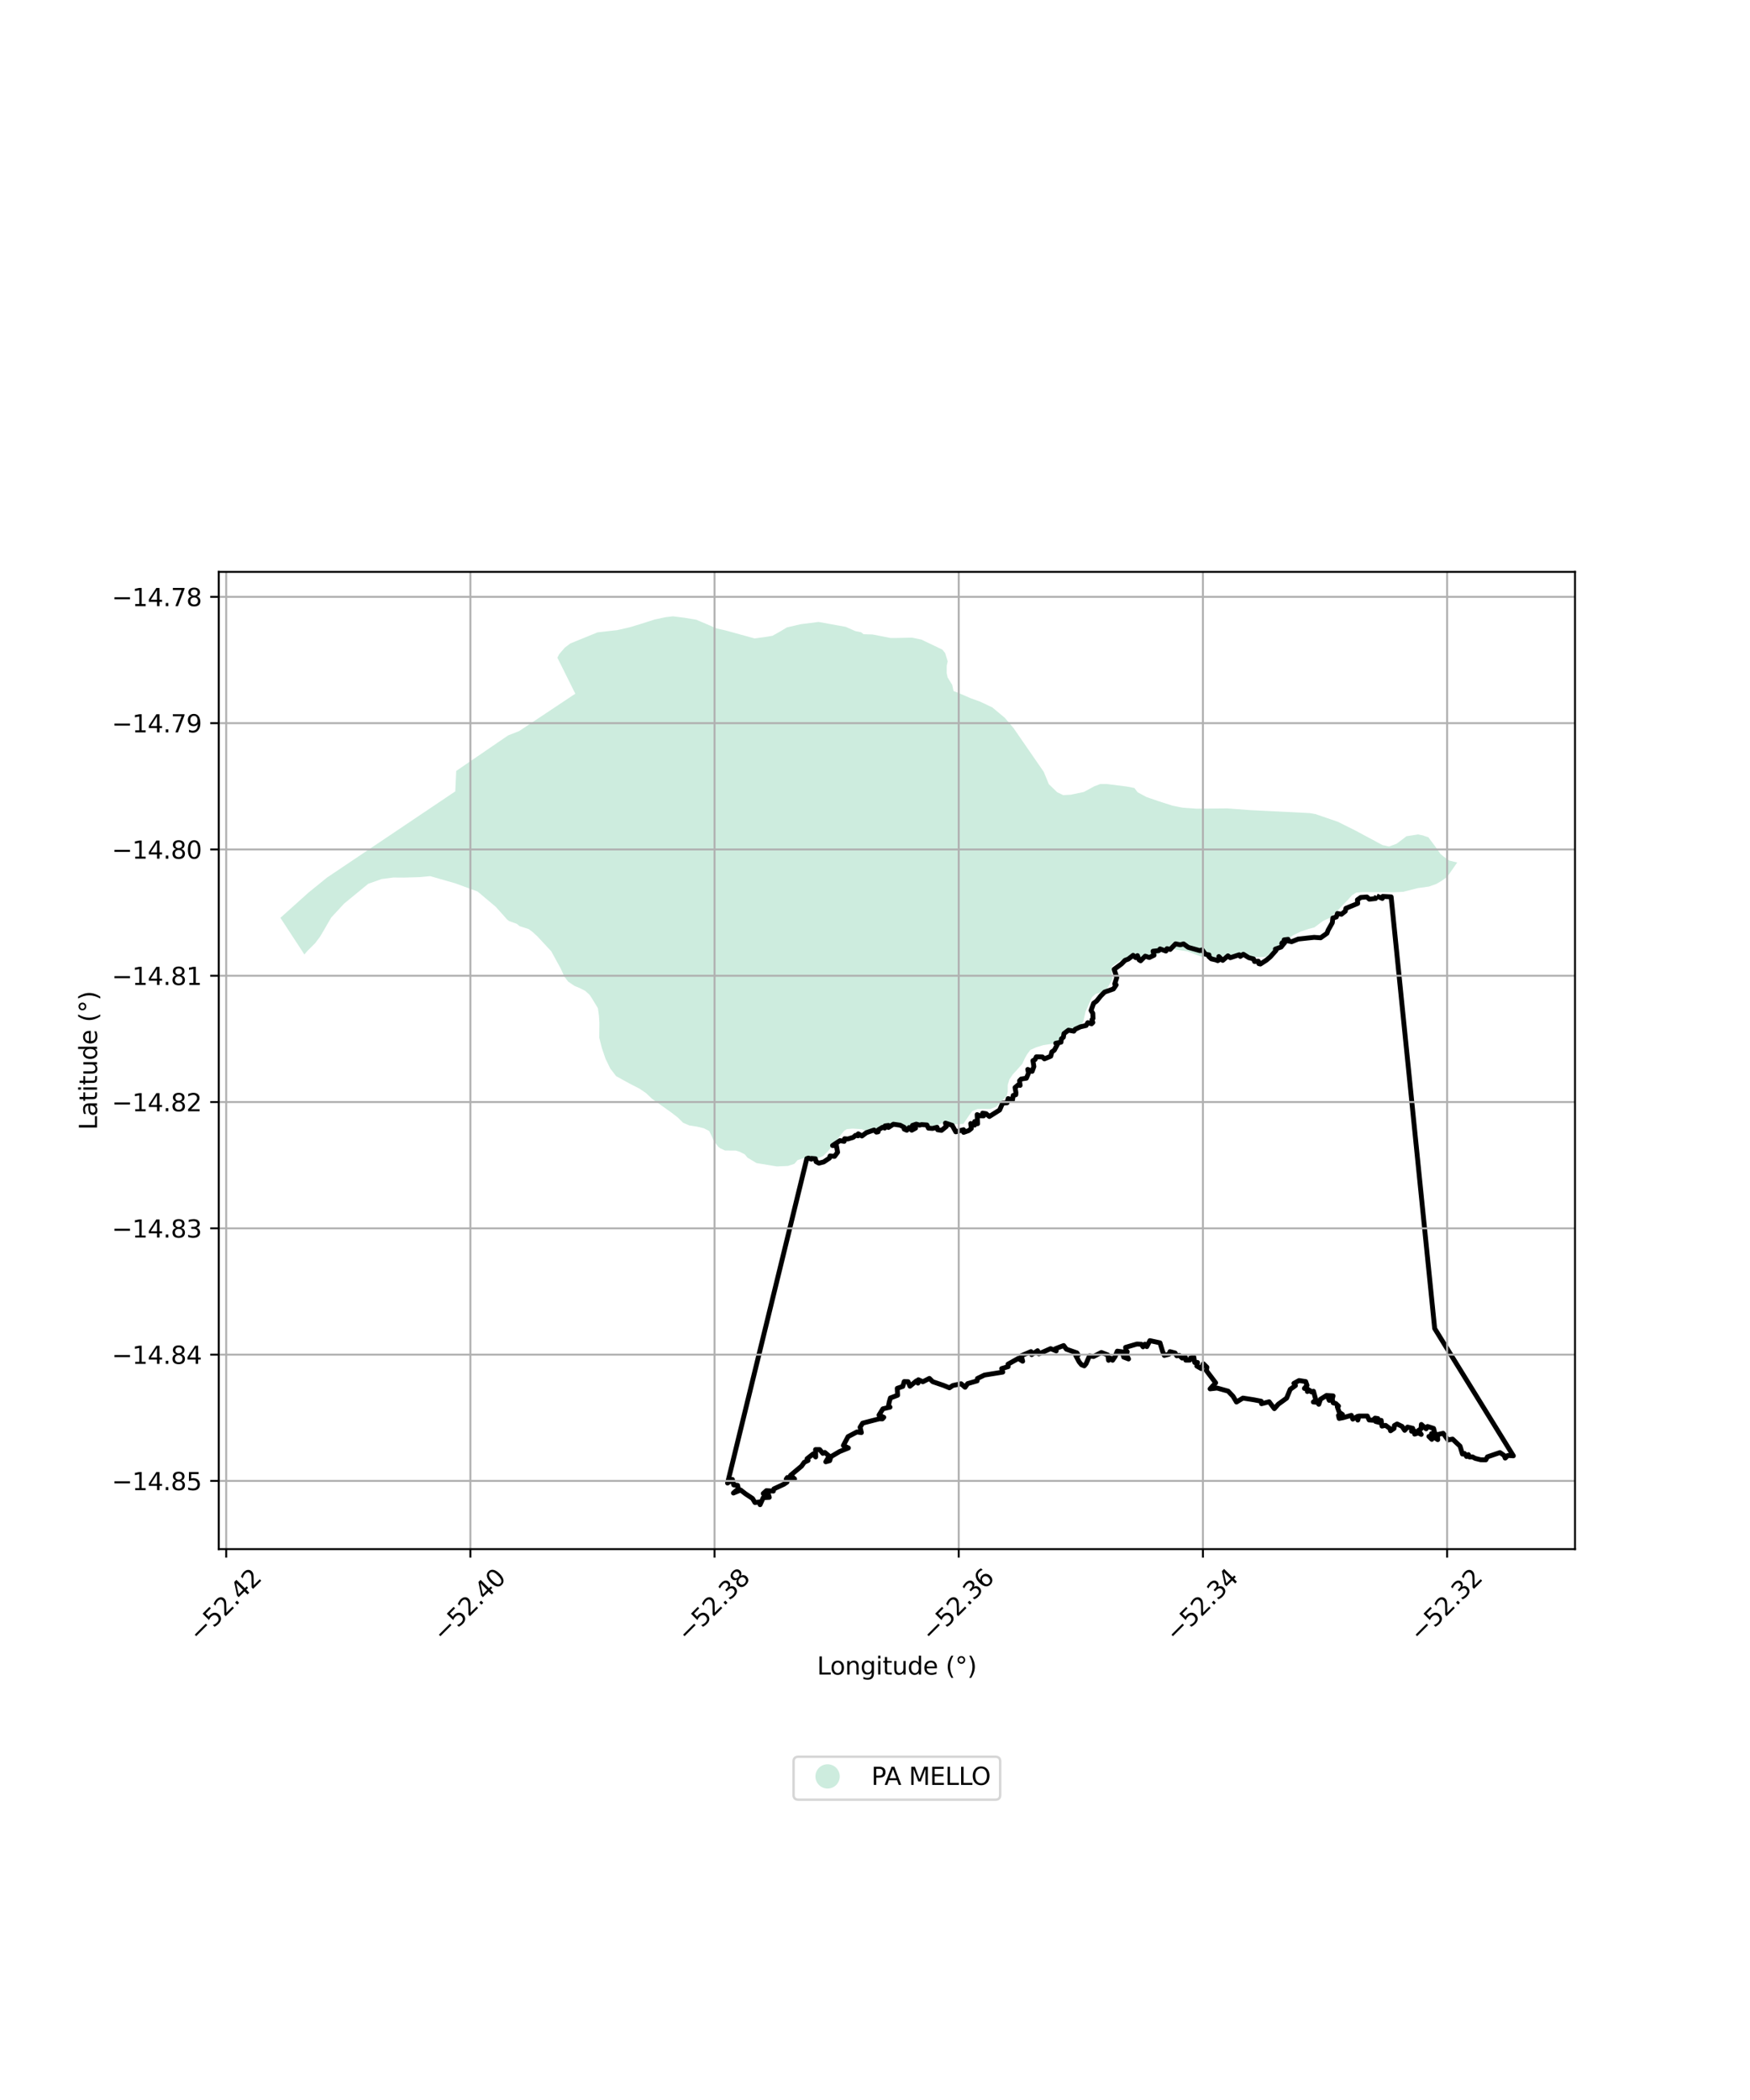 <?xml version="1.0" encoding="utf-8" standalone="no"?>
<!DOCTYPE svg PUBLIC "-//W3C//DTD SVG 1.1//EN"
  "http://www.w3.org/Graphics/SVG/1.1/DTD/svg11.dtd">
<svg xmlns:xlink="http://www.w3.org/1999/xlink" width="720pt" height="864pt" viewBox="0 0 720 864" xmlns="http://www.w3.org/2000/svg" version="1.1">
 <defs>
  <style type="text/css">*{stroke-linejoin: round; stroke-linecap: butt}</style>
 </defs>
 <g id="figure_1">
  <g id="patch_1">
   <path d="M 0 864 
L 720 864 
L 720 0 
L 0 0 
z
" style="fill: #ffffff"/>
  </g>
  <g id="axes_1">
   <g id="patch_2">
    <path d="M 90 637.353 
L 648 637.353 
L 648 235.287 
L 90 235.287 
z
" style="fill: #ffffff"/>
   </g>
   <g id="PatchCollection_1">
    <path d="M 115.364 377.621 
L 126.98 367.189 
L 134.566 361.041 
L 187.321 325.591 
L 187.708 317.179 
L 206.072 304.613 
L 209.033 302.587 
L 213.594 300.785 
L 236.699 285.415 
L 230.323 272.589 
L 229.317 270.624 
L 230.058 269.149 
L 232.384 266.444 
L 233.884 265.322 
L 234.703 264.71 
L 245.866 260.168 
L 253.952 259.247 
L 258.961 258.113 
L 263.394 256.781 
L 269.369 254.875 
L 273.8 253.932 
L 276.88 253.562 
L 281.686 254.175 
L 286.49 254.982 
L 292.055 257.347 
L 294.741 258.529 
L 296.628 258.956 
L 298.558 259.392 
L 310.454 262.667 
L 314.342 262.146 
L 317.808 261.585 
L 320.897 259.856 
L 323.793 258.126 
L 329.468 256.813 
L 330.925 256.628 
L 336.784 255.887 
L 347.93 257.898 
L 351.959 259.67 
L 354.267 260.12 
L 355.271 260.932 
L 358.99 261.04 
L 362.268 261.679 
L 366.371 262.478 
L 368.487 262.491 
L 375.221 262.338 
L 379.064 263.139 
L 384.435 265.697 
L 387.697 267.27 
L 388.843 268.637 
L 389.912 272.094 
L 389.516 273.84 
L 389.506 275.549 
L 389.498 276.948 
L 389.872 278.698 
L 391.777 281.818 
L 392.307 284.316 
L 394.53 285.189 
L 399.439 287.303 
L 403.279 288.686 
L 408.267 291.048 
L 413.435 295.352 
L 417.065 299.648 
L 429.437 317.574 
L 431.523 322.637 
L 434.966 325.96 
L 436.426 326.652 
L 437.46 327.141 
L 440.539 326.965 
L 445.933 325.833 
L 450.18 323.527 
L 452.687 322.571 
L 455.572 322.589 
L 463.647 323.609 
L 466.722 324.21 
L 468.058 325.966 
L 470.396 327.227 
L 471.702 327.931 
L 476.886 329.71 
L 482.455 331.492 
L 486.49 332.293 
L 492.26 332.716 
L 500.344 332.641 
L 501.444 332.631 
L 504.959 332.599 
L 514.364 333.308 
L 538.821 334.529 
L 541.24 334.951 
L 550.456 338.114 
L 557.554 341.653 
L 568.814 347.689 
L 571.504 348.288 
L 574.589 347.141 
L 576.908 345.406 
L 578.648 344.057 
L 583.462 343.308 
L 585.384 343.708 
L 587.688 344.499 
L 590.742 348.596 
L 592.65 351.327 
L 593.799 352.305 
L 596.29 354.068 
L 599.54 354.857 
L 598.232 356.733 
L 595.386 360.814 
L 593.18 362.354 
L 590.975 363.672 
L 587.893 364.763 
L 583.275 365.401 
L 577.334 366.918 
L 573.158 367.115 
L 568.984 367.09 
L 564.37 367.063 
L 560.635 367.041 
L 557.997 367.247 
L 556.233 368.345 
L 554.464 370.331 
L 552.475 372.316 
L 550.042 374.963 
L 547.17 377.608 
L 544.306 378.922 
L 540.811 381.547 
L 538.39 382.198 
L 535.088 383.288 
L 532.003 384.822 
L 527.59 387.901 
L 526.044 389.223 
L 524.056 390.985 
L 520.965 393.628 
L 517.668 393.83 
L 512.835 393.58 
L 507.408 392.85 
L 504.331 393.053 
L 501.69 393.703 
L 497.735 393.679 
L 494.44 393.659 
L 492.028 392.757 
L 488.521 391.405 
L 482.594 390.482 
L 480.396 390.691 
L 477.752 391.784 
L 475.326 393.322 
L 471.806 394.188 
L 467.63 394.385 
L 465.651 394.595 
L 463.233 394.802 
L 461.254 395.012 
L 457.503 397.651 
L 457.477 402.087 
L 457.911 402.313 
L 455.915 406.07 
L 454.808 407.394 
L 453.265 408.272 
L 450.844 408.923 
L 449.298 410.245 
L 446.626 416.217 
L 445.747 420.133 
L 444.859 421.68 
L 442.653 423.22 
L 439.571 424.088 
L 437.37 424.74 
L 436.483 426.066 
L 436.256 427.395 
L 435.37 428.499 
L 433.168 429.373 
L 429.209 430.014 
L 426.347 430.884 
L 423.924 431.978 
L 422.595 433.745 
L 421.707 435.292 
L 420.593 437.725 
L 418.824 439.711 
L 416.612 442.137 
L 415.281 444.126 
L 414.609 446.34 
L 414.601 447.671 
L 414.592 449.223 
L 414.141 450.995 
L 409.72 455.404 
L 407.518 456.278 
L 404.881 456.262 
L 402.244 456.246 
L 400.042 457.12 
L 398.713 458.886 
L 396.363 462.405 
L 392.281 462.574 
L 391.27 462.447 
L 390.65 462.37 
L 388.235 461.911 
L 386.474 462.566 
L 384.491 463.441 
L 382.296 462.984 
L 381.858 462.76 
L 376.807 462.285 
L 375.485 462.942 
L 374.382 463.601 
L 372.185 463.588 
L 369.995 462.465 
L 367.359 462.227 
L 365.38 462.437 
L 363.838 463.093 
L 362.515 463.972 
L 360.973 464.628 
L 358.115 464.832 
L 357.087 464.761 
L 356.141 465.286 
L 354.601 464.589 
L 350.867 464.344 
L 348.448 464.551 
L 347.346 465.209 
L 345.353 467.637 
L 343.803 469.624 
L 340.703 473.597 
L 338.713 475.582 
L 336.73 476.457 
L 334.533 476.443 
L 330.798 476.42 
L 328.156 477.291 
L 326.828 478.835 
L 324.186 479.706 
L 319.57 479.9 
L 315.719 479.261 
L 313.821 478.947 
L 311.229 478.517 
L 307.539 476.296 
L 306.449 474.959 
L 304.258 473.836 
L 302.723 473.383 
L 300.526 473.369 
L 298.329 473.356 
L 296.357 472.456 
L 295.482 471.785 
L 293.521 469.111 
L 292.871 467.555 
L 291.786 465.33 
L 289.595 464.207 
L 286.743 463.524 
L 283.67 463.061 
L 281.04 461.936 
L 278.865 459.762 
L 276.24 457.749 
L 274.053 456.183 
L 273.151 455.544 
L 271.209 454.169 
L 268.365 452.155 
L 265.743 449.699 
L 263.117 447.908 
L 258.737 445.662 
L 253.481 442.746 
L 251.083 439.626 
L 249.131 435.621 
L 247.62 431.175 
L 246.547 426.954 
L 246.606 420.78 
L 246.406 417.673 
L 245.984 414.787 
L 243.4 410.532 
L 242.503 409.22 
L 240.755 407.657 
L 238.564 406.534 
L 236.373 405.633 
L 233.747 403.842 
L 232.222 401.836 
L 230.704 398.499 
L 226.793 391.377 
L 220.992 385.144 
L 219.026 383.357 
L 217.495 382.238 
L 213.746 381.038 
L 212.676 380.112 
L 209.464 378.958 
L 208.73 378.413 
L 206.548 375.959 
L 204.806 374.03 
L 203.93 373.059 
L 196.498 366.802 
L 187.292 363.417 
L 176.984 360.468 
L 172.587 360.884 
L 166.214 361.066 
L 161.82 361.038 
L 156.983 361.673 
L 151.478 363.634 
L 141.595 371.755 
L 136.286 377.488 
L 134.732 380.14 
L 132.955 383.234 
L 131.623 385.444 
L 129.629 388.093 
L 127.86 389.856 
L 126.486 391.226 
L 125.233 392.694 
L 115.364 377.621 
" clip-path="url(#p6a297f8791)" style="fill: #b3e2cd; fill-opacity: 0.65"/>
   </g>
   <g id="PatchCollection_2">
    <path d="M 566.401 368.631 
L 568.728 369.636 
L 568.91 368.818 
L 572.35 369 
L 590.267 546.589 
L 622.636 598.963 
L 620.342 598.831 
L 619.285 599.912 
L 618.848 598.822 
L 617.124 597.622 
L 611.955 599.391 
L 611.311 600.616 
L 609.227 600.594 
L 606.968 600.032 
L 605.808 599.397 
L 604.613 599.454 
L 604.134 598.477 
L 603.406 599.259 
L 602.551 598.005 
L 601.69 598.239 
L 600.701 594.982 
L 597.623 592.074 
L 595.728 592.441 
L 593.757 589.706 
L 591.403 590.229 
L 591.534 592.306 
L 589.593 591.042 
L 589.084 592.189 
L 587.885 590.991 
L 588.8 591.056 
L 588.96 589.834 
L 590.271 589.448 
L 589.809 587.686 
L 587.333 586.892 
L 586.755 587.862 
L 584.781 586.068 
L 584.647 587.847 
L 583.584 588.53 
L 584.728 590.159 
L 583.544 589.543 
L 582.019 590.043 
L 581.795 588.632 
L 580.757 588.864 
L 581.21 587.636 
L 579.106 587.141 
L 577.928 588.475 
L 576.851 586.867 
L 574.807 585.859 
L 573.696 586.506 
L 573.544 587.708 
L 572.112 588.66 
L 571.836 587.734 
L 570.061 586.434 
L 568.582 586.743 
L 568.259 584.378 
L 567.704 585.288 
L 565.981 584.843 
L 566.911 583.643 
L 565.755 583.452 
L 564.776 584.345 
L 563.301 584.22 
L 562.552 582.597 
L 559.091 582.605 
L 558.651 584.258 
L 558.543 582.724 
L 556.579 583.858 
L 555.983 582.315 
L 552.607 583.271 
L 550.968 583.59 
L 550.669 582.361 
L 552.319 581.946 
L 550.993 581.041 
L 550.206 578.815 
L 550.699 578.504 
L 549.569 577.447 
L 548.508 577.172 
L 548.184 575.961 
L 546.88 576.145 
L 546.502 575.268 
L 548.135 575.563 
L 548.46 574.306 
L 545.754 574.14 
L 543.281 575.685 
L 542.592 577.774 
L 542.033 576.946 
L 540.346 576.825 
L 541.384 575.998 
L 540.413 572.412 
L 539.484 572.664 
L 538.782 571.999 
L 537.885 572.524 
L 538.025 571.519 
L 536.668 571.24 
L 537.744 569.967 
L 537.197 568.421 
L 534.471 567.985 
L 532.363 569.15 
L 532.982 570.062 
L 530.834 571.615 
L 529.349 575.242 
L 525.919 577.732 
L 524.305 579.567 
L 522.159 576.727 
L 519.032 577.537 
L 518.884 576.496 
L 515.763 575.892 
L 511.377 575.209 
L 508.724 576.843 
L 507.306 574.475 
L 505.284 572.354 
L 500.738 571.079 
L 497.869 571.417 
L 500.16 568.938 
L 496.353 563.928 
L 496.548 562.505 
L 495.092 561.068 
L 494.225 563.082 
L 492.408 562.033 
L 492.691 560.559 
L 491.532 560.575 
L 491.166 558.32 
L 489.81 558.723 
L 489.535 559.588 
L 487.86 559.608 
L 487.666 558.394 
L 486.381 558.765 
L 485.247 557.655 
L 484.17 557.827 
L 483.461 556.653 
L 481.358 556.102 
L 480.91 557.194 
L 479.02 557.657 
L 478.296 555.937 
L 477.259 552.482 
L 473.09 551.574 
L 471.844 554.033 
L 471.07 553.033 
L 470.28 554.124 
L 469.551 553.063 
L 467.778 552.973 
L 463.098 554.337 
L 463.252 555.509 
L 463.762 556.121 
L 463.446 557.413 
L 464.308 559.117 
L 462.32 558.346 
L 461.729 556.179 
L 459.69 555.899 
L 458.8 558.104 
L 457.751 559.649 
L 457.051 558.869 
L 456.101 559.671 
L 455.776 557.472 
L 453.142 556.446 
L 449.901 558.115 
L 448.255 557.843 
L 446.85 561.064 
L 446.103 561.955 
L 444.974 561.499 
L 444.006 560.335 
L 442.591 557.694 
L 443.598 557.496 
L 443.085 556.619 
L 438.736 555.093 
L 437.617 553.595 
L 434.242 554.895 
L 434.564 555.801 
L 432.25 554.875 
L 427.405 557.018 
L 426.899 555.716 
L 424.452 557.335 
L 424.19 556.091 
L 420.182 557.79 
L 420.75 560.048 
L 418.96 558.901 
L 414.717 561.267 
L 414.785 562.282 
L 412.117 563.064 
L 412.564 564.528 
L 405.02 565.745 
L 402.14 567.152 
L 402.018 568.13 
L 398.125 569.26 
L 397.063 570.76 
L 395.401 569.311 
L 392.002 570.041 
L 390.619 570.995 
L 388.214 569.998 
L 383.749 568.472 
L 382.379 567.118 
L 379.677 568.498 
L 377.846 567.663 
L 377.68 569.063 
L 377.027 568.148 
L 374.377 570.32 
L 373.616 568.467 
L 372.014 568.413 
L 371.44 570.407 
L 369.153 571.202 
L 369.295 574.048 
L 366.336 575.16 
L 365.865 576.799 
L 365.567 578.266 
L 366.172 578.949 
L 363.254 579.638 
L 361.651 582.195 
L 363.614 583.126 
L 363.024 583.773 
L 361.769 583.738 
L 354.917 585.523 
L 353.861 587.219 
L 354.398 589.412 
L 352.544 589.156 
L 348.909 591.073 
L 346.986 594.724 
L 349.059 595.737 
L 345.417 597.217 
L 341.872 599.311 
L 341.352 600.966 
L 339.745 601.427 
L 341.153 599.079 
L 339.329 597.566 
L 338.526 597.959 
L 337.251 596.402 
L 335.543 596.39 
L 335.598 599.433 
L 334.545 598.189 
L 332.043 600.171 
L 332.462 600.876 
L 330.879 601.639 
L 329.802 603.174 
L 325.27 606.982 
L 326.909 608.479 
L 323.948 607.88 
L 323.485 608.524 
L 323.773 609.812 
L 322.53 610.644 
L 318.414 612.561 
L 318.169 613.476 
L 315.328 613.294 
L 314.022 614.47 
L 315.042 615.44 
L 316.17 614.913 
L 316.509 616.051 
L 314.023 616.182 
L 312.721 619.078 
L 312.542 617.946 
L 310.598 618.178 
L 309.625 616.527 
L 306.638 614.533 
L 304.723 613.045 
L 301.753 614.277 
L 303.777 612.484 
L 303.47 611.112 
L 301.86 610.936 
L 301.327 608.7 
L 299.339 610.179 
L 331.945 476.672 
L 332.623 476.461 
L 333.829 476.933 
L 333.825 476.599 
L 335.463 476.731 
L 335.78 477.966 
L 336.924 478.563 
L 338.915 478.043 
L 341.23 476.499 
L 341.496 475.613 
L 343.351 475.767 
L 344.615 474.083 
L 344.125 471.332 
L 342.54 471.308 
L 345.59 469.289 
L 347.313 469.573 
L 347.493 468.505 
L 348.818 468.614 
L 351.088 467.91 
L 351.977 467.111 
L 353.041 467.313 
L 353.116 466.483 
L 354.613 467.388 
L 356.447 466.012 
L 359.63 464.915 
L 360.571 465.791 
L 361.288 465.655 
L 361.424 464.81 
L 363.072 463.822 
L 364.011 464.109 
L 364.133 463.219 
L 365.533 463.034 
L 365.526 463.872 
L 367.563 462.542 
L 370.337 462.934 
L 372 463.822 
L 372.011 464.546 
L 373.09 465.029 
L 374.026 463.91 
L 375.117 465.004 
L 376.709 464.131 
L 375.407 463.024 
L 376.977 462.503 
L 378.345 462.911 
L 379.157 462.697 
L 381.355 462.841 
L 381.988 464.151 
L 383.697 464.271 
L 385.534 463.808 
L 385.78 464.826 
L 387.352 465.074 
L 389.339 463.469 
L 388.981 462.076 
L 391.75 462.98 
L 393.229 465.665 
L 396.427 464.794 
L 396.468 465.888 
L 398.542 465.163 
L 399.625 464.278 
L 399.395 462.244 
L 400.988 462.898 
L 401.018 461.424 
L 402.208 462.325 
L 402.025 458.579 
L 403.021 459.064 
L 404.683 459.1 
L 404.278 457.98 
L 405.706 458.21 
L 407.048 459.354 
L 411.276 456.688 
L 412.503 453.872 
L 414.335 453.719 
L 414.78 451.993 
L 416.575 452.549 
L 416.867 450.685 
L 417.932 450.405 
L 417.985 449.523 
L 417.615 447.457 
L 418.907 446.354 
L 419.704 446.566 
L 419.474 444.664 
L 420.154 443.938 
L 422.287 443.6 
L 423.178 441.481 
L 422.842 439.986 
L 424.652 440.784 
L 425.367 438.812 
L 424.978 436.39 
L 425.85 435.93 
L 426.368 434.799 
L 428.868 434.843 
L 429.703 435.645 
L 432.312 434.564 
L 432.764 432.78 
L 433.756 432.102 
L 435.052 429.712 
L 434.364 429.228 
L 436.513 428.798 
L 436.692 427.404 
L 437.503 426.745 
L 437.745 425.246 
L 439.587 423.848 
L 441.807 424.251 
L 442.378 423.456 
L 444.546 422.457 
L 446.858 421.929 
L 447.552 420.751 
L 449.103 421.223 
L 449.631 420.69 
L 449.254 419.583 
L 449.693 418.993 
L 449.613 416.903 
L 448.894 415.737 
L 449.957 412.762 
L 451.182 411.861 
L 452.887 409.749 
L 454.453 408.172 
L 458.095 406.889 
L 459.224 405.223 
L 458.636 404.806 
L 459.469 402.177 
L 458.395 398.797 
L 461.418 396.587 
L 462.886 395.085 
L 464.198 394.607 
L 466.201 393.049 
L 467.288 394.018 
L 467.986 393.169 
L 468.671 394.927 
L 469.282 395.292 
L 471.174 393.39 
L 472.856 393.944 
L 474.799 393.022 
L 474.386 391.361 
L 476.742 391.104 
L 477.282 390.411 
L 479.685 391.297 
L 480.145 390.298 
L 481.451 390.625 
L 483.678 388.321 
L 485.59 388.719 
L 486.944 388.344 
L 488.896 389.766 
L 493.645 391.11 
L 494.63 390.799 
L 495.957 392.589 
L 497.407 392.866 
L 497.32 393.533 
L 498.397 394.516 
L 500.281 394.942 
L 501.002 395.243 
L 501.602 394.922 
L 501.465 393.558 
L 503.059 395.124 
L 505.208 393.262 
L 506.173 394.024 
L 509.851 392.82 
L 510.306 393.49 
L 511.547 392.619 
L 513.785 394.018 
L 515.735 394.543 
L 516.153 395.587 
L 517.692 395.454 
L 517.934 396.49 
L 518.567 396.632 
L 521.091 394.992 
L 522.645 393.666 
L 525.002 391.011 
L 524.721 390.482 
L 527.089 389.639 
L 527.903 388.594 
L 527.343 388.214 
L 527.538 387.849 
L 528.275 388.191 
L 528.845 387.416 
L 528.997 386.977 
L 528.331 386.675 
L 529.952 386.475 
L 530.043 387.152 
L 531.406 387.451 
L 534.121 386.353 
L 540.672 385.65 
L 543.334 385.839 
L 545.958 383.971 
L 546.43 382.693 
L 548.156 379.638 
L 548.361 377.697 
L 549.808 377.274 
L 550.268 375.837 
L 551.904 376.154 
L 553.493 374.888 
L 553.736 373.72 
L 558.598 371.712 
L 558.478 370.214 
L 559.875 369.221 
L 562.38 369.039 
L 563.392 369.96 
L 565.951 369.675 
L 566.401 368.631 
L 566.401 368.631 
" clip-path="url(#p6a297f8791)" style="fill: none; stroke: #000000; stroke-width: 2"/>
   </g>
   <g id="matplotlib.axis_1">
    <g id="xtick_1">
     <g id="line2d_1">
      <path d="M 93.065 637.353 
L 93.065 235.287 
" clip-path="url(#p6a297f8791)" style="fill: none; stroke: #b0b0b0; stroke-width: 0.8; stroke-linecap: square"/>
     </g>
     <g id="line2d_2">
      <defs>
       <path id="mc785d34dee" d="M 0 0 
L 0 3.5 
" style="stroke: #000000; stroke-width: 0.8"/>
      </defs>
      <g>
       <use xlink:href="#mc785d34dee" x="93.065" y="637.353" style="stroke: #000000; stroke-width: 0.8"/>
      </g>
     </g>
     <g id="text_1">
      <!-- −52.42 -->
      <g transform="translate(81.931 675.895) rotate(-45) scale(0.1 -0.1)">
       <defs>
        <path id="DejaVuSans-2212" d="M 678 2272 
L 4684 2272 
L 4684 1741 
L 678 1741 
L 678 2272 
z
" transform="scale(0.016)"/>
        <path id="DejaVuSans-35" d="M 691 4666 
L 3169 4666 
L 3169 4134 
L 1269 4134 
L 1269 2991 
Q 1406 3038 1543 3061 
Q 1681 3084 1819 3084 
Q 2600 3084 3056 2656 
Q 3513 2228 3513 1497 
Q 3513 744 3044 326 
Q 2575 -91 1722 -91 
Q 1428 -91 1123 -41 
Q 819 9 494 109 
L 494 744 
Q 775 591 1075 516 
Q 1375 441 1709 441 
Q 2250 441 2565 725 
Q 2881 1009 2881 1497 
Q 2881 1984 2565 2268 
Q 2250 2553 1709 2553 
Q 1456 2553 1204 2497 
Q 953 2441 691 2322 
L 691 4666 
z
" transform="scale(0.016)"/>
        <path id="DejaVuSans-32" d="M 1228 531 
L 3431 531 
L 3431 0 
L 469 0 
L 469 531 
Q 828 903 1448 1529 
Q 2069 2156 2228 2338 
Q 2531 2678 2651 2914 
Q 2772 3150 2772 3378 
Q 2772 3750 2511 3984 
Q 2250 4219 1831 4219 
Q 1534 4219 1204 4116 
Q 875 4013 500 3803 
L 500 4441 
Q 881 4594 1212 4672 
Q 1544 4750 1819 4750 
Q 2544 4750 2975 4387 
Q 3406 4025 3406 3419 
Q 3406 3131 3298 2873 
Q 3191 2616 2906 2266 
Q 2828 2175 2409 1742 
Q 1991 1309 1228 531 
z
" transform="scale(0.016)"/>
        <path id="DejaVuSans-2e" d="M 684 794 
L 1344 794 
L 1344 0 
L 684 0 
L 684 794 
z
" transform="scale(0.016)"/>
        <path id="DejaVuSans-34" d="M 2419 4116 
L 825 1625 
L 2419 1625 
L 2419 4116 
z
M 2253 4666 
L 3047 4666 
L 3047 1625 
L 3713 1625 
L 3713 1100 
L 3047 1100 
L 3047 0 
L 2419 0 
L 2419 1100 
L 313 1100 
L 313 1709 
L 2253 4666 
z
" transform="scale(0.016)"/>
       </defs>
       <use xlink:href="#DejaVuSans-2212"/>
       <use xlink:href="#DejaVuSans-35" transform="translate(83.789 0)"/>
       <use xlink:href="#DejaVuSans-32" transform="translate(147.412 0)"/>
       <use xlink:href="#DejaVuSans-2e" transform="translate(211.035 0)"/>
       <use xlink:href="#DejaVuSans-34" transform="translate(242.822 0)"/>
       <use xlink:href="#DejaVuSans-32" transform="translate(306.445 0)"/>
      </g>
     </g>
    </g>
    <g id="xtick_2">
     <g id="line2d_3">
      <path d="M 193.528 637.353 
L 193.528 235.287 
" clip-path="url(#p6a297f8791)" style="fill: none; stroke: #b0b0b0; stroke-width: 0.8; stroke-linecap: square"/>
     </g>
     <g id="line2d_4">
      <g>
       <use xlink:href="#mc785d34dee" x="193.528" y="637.353" style="stroke: #000000; stroke-width: 0.8"/>
      </g>
     </g>
     <g id="text_2">
      <!-- −52.40 -->
      <g transform="translate(182.395 675.895) rotate(-45) scale(0.1 -0.1)">
       <defs>
        <path id="DejaVuSans-30" d="M 2034 4250 
Q 1547 4250 1301 3770 
Q 1056 3291 1056 2328 
Q 1056 1369 1301 889 
Q 1547 409 2034 409 
Q 2525 409 2770 889 
Q 3016 1369 3016 2328 
Q 3016 3291 2770 3770 
Q 2525 4250 2034 4250 
z
M 2034 4750 
Q 2819 4750 3233 4129 
Q 3647 3509 3647 2328 
Q 3647 1150 3233 529 
Q 2819 -91 2034 -91 
Q 1250 -91 836 529 
Q 422 1150 422 2328 
Q 422 3509 836 4129 
Q 1250 4750 2034 4750 
z
" transform="scale(0.016)"/>
       </defs>
       <use xlink:href="#DejaVuSans-2212"/>
       <use xlink:href="#DejaVuSans-35" transform="translate(83.789 0)"/>
       <use xlink:href="#DejaVuSans-32" transform="translate(147.412 0)"/>
       <use xlink:href="#DejaVuSans-2e" transform="translate(211.035 0)"/>
       <use xlink:href="#DejaVuSans-34" transform="translate(242.822 0)"/>
       <use xlink:href="#DejaVuSans-30" transform="translate(306.445 0)"/>
      </g>
     </g>
    </g>
    <g id="xtick_3">
     <g id="line2d_5">
      <path d="M 293.991 637.353 
L 293.991 235.287 
" clip-path="url(#p6a297f8791)" style="fill: none; stroke: #b0b0b0; stroke-width: 0.8; stroke-linecap: square"/>
     </g>
     <g id="line2d_6">
      <g>
       <use xlink:href="#mc785d34dee" x="293.991" y="637.353" style="stroke: #000000; stroke-width: 0.8"/>
      </g>
     </g>
     <g id="text_3">
      <!-- −52.38 -->
      <g transform="translate(282.858 675.895) rotate(-45) scale(0.1 -0.1)">
       <defs>
        <path id="DejaVuSans-33" d="M 2597 2516 
Q 3050 2419 3304 2112 
Q 3559 1806 3559 1356 
Q 3559 666 3084 287 
Q 2609 -91 1734 -91 
Q 1441 -91 1130 -33 
Q 819 25 488 141 
L 488 750 
Q 750 597 1062 519 
Q 1375 441 1716 441 
Q 2309 441 2620 675 
Q 2931 909 2931 1356 
Q 2931 1769 2642 2001 
Q 2353 2234 1838 2234 
L 1294 2234 
L 1294 2753 
L 1863 2753 
Q 2328 2753 2575 2939 
Q 2822 3125 2822 3475 
Q 2822 3834 2567 4026 
Q 2313 4219 1838 4219 
Q 1578 4219 1281 4162 
Q 984 4106 628 3988 
L 628 4550 
Q 988 4650 1302 4700 
Q 1616 4750 1894 4750 
Q 2613 4750 3031 4423 
Q 3450 4097 3450 3541 
Q 3450 3153 3228 2886 
Q 3006 2619 2597 2516 
z
" transform="scale(0.016)"/>
        <path id="DejaVuSans-38" d="M 2034 2216 
Q 1584 2216 1326 1975 
Q 1069 1734 1069 1313 
Q 1069 891 1326 650 
Q 1584 409 2034 409 
Q 2484 409 2743 651 
Q 3003 894 3003 1313 
Q 3003 1734 2745 1975 
Q 2488 2216 2034 2216 
z
M 1403 2484 
Q 997 2584 770 2862 
Q 544 3141 544 3541 
Q 544 4100 942 4425 
Q 1341 4750 2034 4750 
Q 2731 4750 3128 4425 
Q 3525 4100 3525 3541 
Q 3525 3141 3298 2862 
Q 3072 2584 2669 2484 
Q 3125 2378 3379 2068 
Q 3634 1759 3634 1313 
Q 3634 634 3220 271 
Q 2806 -91 2034 -91 
Q 1263 -91 848 271 
Q 434 634 434 1313 
Q 434 1759 690 2068 
Q 947 2378 1403 2484 
z
M 1172 3481 
Q 1172 3119 1398 2916 
Q 1625 2713 2034 2713 
Q 2441 2713 2670 2916 
Q 2900 3119 2900 3481 
Q 2900 3844 2670 4047 
Q 2441 4250 2034 4250 
Q 1625 4250 1398 4047 
Q 1172 3844 1172 3481 
z
" transform="scale(0.016)"/>
       </defs>
       <use xlink:href="#DejaVuSans-2212"/>
       <use xlink:href="#DejaVuSans-35" transform="translate(83.789 0)"/>
       <use xlink:href="#DejaVuSans-32" transform="translate(147.412 0)"/>
       <use xlink:href="#DejaVuSans-2e" transform="translate(211.035 0)"/>
       <use xlink:href="#DejaVuSans-33" transform="translate(242.822 0)"/>
       <use xlink:href="#DejaVuSans-38" transform="translate(306.445 0)"/>
      </g>
     </g>
    </g>
    <g id="xtick_4">
     <g id="line2d_7">
      <path d="M 394.454 637.353 
L 394.454 235.287 
" clip-path="url(#p6a297f8791)" style="fill: none; stroke: #b0b0b0; stroke-width: 0.8; stroke-linecap: square"/>
     </g>
     <g id="line2d_8">
      <g>
       <use xlink:href="#mc785d34dee" x="394.454" y="637.353" style="stroke: #000000; stroke-width: 0.8"/>
      </g>
     </g>
     <g id="text_4">
      <!-- −52.36 -->
      <g transform="translate(383.321 675.895) rotate(-45) scale(0.1 -0.1)">
       <defs>
        <path id="DejaVuSans-36" d="M 2113 2584 
Q 1688 2584 1439 2293 
Q 1191 2003 1191 1497 
Q 1191 994 1439 701 
Q 1688 409 2113 409 
Q 2538 409 2786 701 
Q 3034 994 3034 1497 
Q 3034 2003 2786 2293 
Q 2538 2584 2113 2584 
z
M 3366 4563 
L 3366 3988 
Q 3128 4100 2886 4159 
Q 2644 4219 2406 4219 
Q 1781 4219 1451 3797 
Q 1122 3375 1075 2522 
Q 1259 2794 1537 2939 
Q 1816 3084 2150 3084 
Q 2853 3084 3261 2657 
Q 3669 2231 3669 1497 
Q 3669 778 3244 343 
Q 2819 -91 2113 -91 
Q 1303 -91 875 529 
Q 447 1150 447 2328 
Q 447 3434 972 4092 
Q 1497 4750 2381 4750 
Q 2619 4750 2861 4703 
Q 3103 4656 3366 4563 
z
" transform="scale(0.016)"/>
       </defs>
       <use xlink:href="#DejaVuSans-2212"/>
       <use xlink:href="#DejaVuSans-35" transform="translate(83.789 0)"/>
       <use xlink:href="#DejaVuSans-32" transform="translate(147.412 0)"/>
       <use xlink:href="#DejaVuSans-2e" transform="translate(211.035 0)"/>
       <use xlink:href="#DejaVuSans-33" transform="translate(242.822 0)"/>
       <use xlink:href="#DejaVuSans-36" transform="translate(306.445 0)"/>
      </g>
     </g>
    </g>
    <g id="xtick_5">
     <g id="line2d_9">
      <path d="M 494.917 637.353 
L 494.917 235.287 
" clip-path="url(#p6a297f8791)" style="fill: none; stroke: #b0b0b0; stroke-width: 0.8; stroke-linecap: square"/>
     </g>
     <g id="line2d_10">
      <g>
       <use xlink:href="#mc785d34dee" x="494.917" y="637.353" style="stroke: #000000; stroke-width: 0.8"/>
      </g>
     </g>
     <g id="text_5">
      <!-- −52.34 -->
      <g transform="translate(483.784 675.895) rotate(-45) scale(0.1 -0.1)">
       <use xlink:href="#DejaVuSans-2212"/>
       <use xlink:href="#DejaVuSans-35" transform="translate(83.789 0)"/>
       <use xlink:href="#DejaVuSans-32" transform="translate(147.412 0)"/>
       <use xlink:href="#DejaVuSans-2e" transform="translate(211.035 0)"/>
       <use xlink:href="#DejaVuSans-33" transform="translate(242.822 0)"/>
       <use xlink:href="#DejaVuSans-34" transform="translate(306.445 0)"/>
      </g>
     </g>
    </g>
    <g id="xtick_6">
     <g id="line2d_11">
      <path d="M 595.38 637.353 
L 595.38 235.287 
" clip-path="url(#p6a297f8791)" style="fill: none; stroke: #b0b0b0; stroke-width: 0.8; stroke-linecap: square"/>
     </g>
     <g id="line2d_12">
      <g>
       <use xlink:href="#mc785d34dee" x="595.38" y="637.353" style="stroke: #000000; stroke-width: 0.8"/>
      </g>
     </g>
     <g id="text_6">
      <!-- −52.32 -->
      <g transform="translate(584.247 675.895) rotate(-45) scale(0.1 -0.1)">
       <use xlink:href="#DejaVuSans-2212"/>
       <use xlink:href="#DejaVuSans-35" transform="translate(83.789 0)"/>
       <use xlink:href="#DejaVuSans-32" transform="translate(147.412 0)"/>
       <use xlink:href="#DejaVuSans-2e" transform="translate(211.035 0)"/>
       <use xlink:href="#DejaVuSans-33" transform="translate(242.822 0)"/>
       <use xlink:href="#DejaVuSans-32" transform="translate(306.445 0)"/>
      </g>
     </g>
    </g>
    <g id="text_7">
     <!-- Longitude (°) -->
     <g transform="translate(336.14 688.964) scale(0.1 -0.1)">
      <defs>
       <path id="DejaVuSans-4c" d="M 628 4666 
L 1259 4666 
L 1259 531 
L 3531 531 
L 3531 0 
L 628 0 
L 628 4666 
z
" transform="scale(0.016)"/>
       <path id="DejaVuSans-6f" d="M 1959 3097 
Q 1497 3097 1228 2736 
Q 959 2375 959 1747 
Q 959 1119 1226 758 
Q 1494 397 1959 397 
Q 2419 397 2687 759 
Q 2956 1122 2956 1747 
Q 2956 2369 2687 2733 
Q 2419 3097 1959 3097 
z
M 1959 3584 
Q 2709 3584 3137 3096 
Q 3566 2609 3566 1747 
Q 3566 888 3137 398 
Q 2709 -91 1959 -91 
Q 1206 -91 779 398 
Q 353 888 353 1747 
Q 353 2609 779 3096 
Q 1206 3584 1959 3584 
z
" transform="scale(0.016)"/>
       <path id="DejaVuSans-6e" d="M 3513 2113 
L 3513 0 
L 2938 0 
L 2938 2094 
Q 2938 2591 2744 2837 
Q 2550 3084 2163 3084 
Q 1697 3084 1428 2787 
Q 1159 2491 1159 1978 
L 1159 0 
L 581 0 
L 581 3500 
L 1159 3500 
L 1159 2956 
Q 1366 3272 1645 3428 
Q 1925 3584 2291 3584 
Q 2894 3584 3203 3211 
Q 3513 2838 3513 2113 
z
" transform="scale(0.016)"/>
       <path id="DejaVuSans-67" d="M 2906 1791 
Q 2906 2416 2648 2759 
Q 2391 3103 1925 3103 
Q 1463 3103 1205 2759 
Q 947 2416 947 1791 
Q 947 1169 1205 825 
Q 1463 481 1925 481 
Q 2391 481 2648 825 
Q 2906 1169 2906 1791 
z
M 3481 434 
Q 3481 -459 3084 -895 
Q 2688 -1331 1869 -1331 
Q 1566 -1331 1297 -1286 
Q 1028 -1241 775 -1147 
L 775 -588 
Q 1028 -725 1275 -790 
Q 1522 -856 1778 -856 
Q 2344 -856 2625 -561 
Q 2906 -266 2906 331 
L 2906 616 
Q 2728 306 2450 153 
Q 2172 0 1784 0 
Q 1141 0 747 490 
Q 353 981 353 1791 
Q 353 2603 747 3093 
Q 1141 3584 1784 3584 
Q 2172 3584 2450 3431 
Q 2728 3278 2906 2969 
L 2906 3500 
L 3481 3500 
L 3481 434 
z
" transform="scale(0.016)"/>
       <path id="DejaVuSans-69" d="M 603 3500 
L 1178 3500 
L 1178 0 
L 603 0 
L 603 3500 
z
M 603 4863 
L 1178 4863 
L 1178 4134 
L 603 4134 
L 603 4863 
z
" transform="scale(0.016)"/>
       <path id="DejaVuSans-74" d="M 1172 4494 
L 1172 3500 
L 2356 3500 
L 2356 3053 
L 1172 3053 
L 1172 1153 
Q 1172 725 1289 603 
Q 1406 481 1766 481 
L 2356 481 
L 2356 0 
L 1766 0 
Q 1100 0 847 248 
Q 594 497 594 1153 
L 594 3053 
L 172 3053 
L 172 3500 
L 594 3500 
L 594 4494 
L 1172 4494 
z
" transform="scale(0.016)"/>
       <path id="DejaVuSans-75" d="M 544 1381 
L 544 3500 
L 1119 3500 
L 1119 1403 
Q 1119 906 1312 657 
Q 1506 409 1894 409 
Q 2359 409 2629 706 
Q 2900 1003 2900 1516 
L 2900 3500 
L 3475 3500 
L 3475 0 
L 2900 0 
L 2900 538 
Q 2691 219 2414 64 
Q 2138 -91 1772 -91 
Q 1169 -91 856 284 
Q 544 659 544 1381 
z
M 1991 3584 
L 1991 3584 
z
" transform="scale(0.016)"/>
       <path id="DejaVuSans-64" d="M 2906 2969 
L 2906 4863 
L 3481 4863 
L 3481 0 
L 2906 0 
L 2906 525 
Q 2725 213 2448 61 
Q 2172 -91 1784 -91 
Q 1150 -91 751 415 
Q 353 922 353 1747 
Q 353 2572 751 3078 
Q 1150 3584 1784 3584 
Q 2172 3584 2448 3432 
Q 2725 3281 2906 2969 
z
M 947 1747 
Q 947 1113 1208 752 
Q 1469 391 1925 391 
Q 2381 391 2643 752 
Q 2906 1113 2906 1747 
Q 2906 2381 2643 2742 
Q 2381 3103 1925 3103 
Q 1469 3103 1208 2742 
Q 947 2381 947 1747 
z
" transform="scale(0.016)"/>
       <path id="DejaVuSans-65" d="M 3597 1894 
L 3597 1613 
L 953 1613 
Q 991 1019 1311 708 
Q 1631 397 2203 397 
Q 2534 397 2845 478 
Q 3156 559 3463 722 
L 3463 178 
Q 3153 47 2828 -22 
Q 2503 -91 2169 -91 
Q 1331 -91 842 396 
Q 353 884 353 1716 
Q 353 2575 817 3079 
Q 1281 3584 2069 3584 
Q 2775 3584 3186 3129 
Q 3597 2675 3597 1894 
z
M 3022 2063 
Q 3016 2534 2758 2815 
Q 2500 3097 2075 3097 
Q 1594 3097 1305 2825 
Q 1016 2553 972 2059 
L 3022 2063 
z
" transform="scale(0.016)"/>
       <path id="DejaVuSans-20" transform="scale(0.016)"/>
       <path id="DejaVuSans-28" d="M 1984 4856 
Q 1566 4138 1362 3434 
Q 1159 2731 1159 2009 
Q 1159 1288 1364 580 
Q 1569 -128 1984 -844 
L 1484 -844 
Q 1016 -109 783 600 
Q 550 1309 550 2009 
Q 550 2706 781 3412 
Q 1013 4119 1484 4856 
L 1984 4856 
z
" transform="scale(0.016)"/>
       <path id="DejaVuSans-b0" d="M 1600 4347 
Q 1350 4347 1178 4173 
Q 1006 4000 1006 3750 
Q 1006 3503 1178 3333 
Q 1350 3163 1600 3163 
Q 1850 3163 2022 3333 
Q 2194 3503 2194 3750 
Q 2194 3997 2020 4172 
Q 1847 4347 1600 4347 
z
M 1600 4750 
Q 1800 4750 1984 4673 
Q 2169 4597 2303 4453 
Q 2447 4313 2519 4134 
Q 2591 3956 2591 3750 
Q 2591 3338 2302 3052 
Q 2013 2766 1594 2766 
Q 1172 2766 890 3047 
Q 609 3328 609 3750 
Q 609 4169 896 4459 
Q 1184 4750 1600 4750 
z
" transform="scale(0.016)"/>
       <path id="DejaVuSans-29" d="M 513 4856 
L 1013 4856 
Q 1481 4119 1714 3412 
Q 1947 2706 1947 2009 
Q 1947 1309 1714 600 
Q 1481 -109 1013 -844 
L 513 -844 
Q 928 -128 1133 580 
Q 1338 1288 1338 2009 
Q 1338 2731 1133 3434 
Q 928 4138 513 4856 
z
" transform="scale(0.016)"/>
      </defs>
      <use xlink:href="#DejaVuSans-4c"/>
      <use xlink:href="#DejaVuSans-6f" transform="translate(53.963 0)"/>
      <use xlink:href="#DejaVuSans-6e" transform="translate(115.145 0)"/>
      <use xlink:href="#DejaVuSans-67" transform="translate(178.523 0)"/>
      <use xlink:href="#DejaVuSans-69" transform="translate(242 0)"/>
      <use xlink:href="#DejaVuSans-74" transform="translate(269.783 0)"/>
      <use xlink:href="#DejaVuSans-75" transform="translate(308.992 0)"/>
      <use xlink:href="#DejaVuSans-64" transform="translate(372.371 0)"/>
      <use xlink:href="#DejaVuSans-65" transform="translate(435.848 0)"/>
      <use xlink:href="#DejaVuSans-20" transform="translate(497.371 0)"/>
      <use xlink:href="#DejaVuSans-28" transform="translate(529.158 0)"/>
      <use xlink:href="#DejaVuSans-b0" transform="translate(568.172 0)"/>
      <use xlink:href="#DejaVuSans-29" transform="translate(618.172 0)"/>
     </g>
    </g>
   </g>
   <g id="matplotlib.axis_2">
    <g id="ytick_1">
     <g id="line2d_13">
      <path d="M 90 609.296 
L 648 609.296 
" clip-path="url(#p6a297f8791)" style="fill: none; stroke: #b0b0b0; stroke-width: 0.8; stroke-linecap: square"/>
     </g>
     <g id="line2d_14">
      <defs>
       <path id="mc5efe4aacb" d="M 0 0 
L -3.5 0 
" style="stroke: #000000; stroke-width: 0.8"/>
      </defs>
      <g>
       <use xlink:href="#mc5efe4aacb" x="90" y="609.296" style="stroke: #000000; stroke-width: 0.8"/>
      </g>
     </g>
     <g id="text_8">
      <!-- −14.85 -->
      <g transform="translate(45.992 613.096) scale(0.1 -0.1)">
       <defs>
        <path id="DejaVuSans-31" d="M 794 531 
L 1825 531 
L 1825 4091 
L 703 3866 
L 703 4441 
L 1819 4666 
L 2450 4666 
L 2450 531 
L 3481 531 
L 3481 0 
L 794 0 
L 794 531 
z
" transform="scale(0.016)"/>
       </defs>
       <use xlink:href="#DejaVuSans-2212"/>
       <use xlink:href="#DejaVuSans-31" transform="translate(83.789 0)"/>
       <use xlink:href="#DejaVuSans-34" transform="translate(147.412 0)"/>
       <use xlink:href="#DejaVuSans-2e" transform="translate(211.035 0)"/>
       <use xlink:href="#DejaVuSans-38" transform="translate(242.822 0)"/>
       <use xlink:href="#DejaVuSans-35" transform="translate(306.445 0)"/>
      </g>
     </g>
    </g>
    <g id="ytick_2">
     <g id="line2d_15">
      <path d="M 90 557.334 
L 648 557.334 
" clip-path="url(#p6a297f8791)" style="fill: none; stroke: #b0b0b0; stroke-width: 0.8; stroke-linecap: square"/>
     </g>
     <g id="line2d_16">
      <g>
       <use xlink:href="#mc5efe4aacb" x="90" y="557.334" style="stroke: #000000; stroke-width: 0.8"/>
      </g>
     </g>
     <g id="text_9">
      <!-- −14.84 -->
      <g transform="translate(45.992 561.134) scale(0.1 -0.1)">
       <use xlink:href="#DejaVuSans-2212"/>
       <use xlink:href="#DejaVuSans-31" transform="translate(83.789 0)"/>
       <use xlink:href="#DejaVuSans-34" transform="translate(147.412 0)"/>
       <use xlink:href="#DejaVuSans-2e" transform="translate(211.035 0)"/>
       <use xlink:href="#DejaVuSans-38" transform="translate(242.822 0)"/>
       <use xlink:href="#DejaVuSans-34" transform="translate(306.445 0)"/>
      </g>
     </g>
    </g>
    <g id="ytick_3">
     <g id="line2d_17">
      <path d="M 90 505.372 
L 648 505.372 
" clip-path="url(#p6a297f8791)" style="fill: none; stroke: #b0b0b0; stroke-width: 0.8; stroke-linecap: square"/>
     </g>
     <g id="line2d_18">
      <g>
       <use xlink:href="#mc5efe4aacb" x="90" y="505.372" style="stroke: #000000; stroke-width: 0.8"/>
      </g>
     </g>
     <g id="text_10">
      <!-- −14.83 -->
      <g transform="translate(45.992 509.172) scale(0.1 -0.1)">
       <use xlink:href="#DejaVuSans-2212"/>
       <use xlink:href="#DejaVuSans-31" transform="translate(83.789 0)"/>
       <use xlink:href="#DejaVuSans-34" transform="translate(147.412 0)"/>
       <use xlink:href="#DejaVuSans-2e" transform="translate(211.035 0)"/>
       <use xlink:href="#DejaVuSans-38" transform="translate(242.822 0)"/>
       <use xlink:href="#DejaVuSans-33" transform="translate(306.445 0)"/>
      </g>
     </g>
    </g>
    <g id="ytick_4">
     <g id="line2d_19">
      <path d="M 90 453.41 
L 648 453.41 
" clip-path="url(#p6a297f8791)" style="fill: none; stroke: #b0b0b0; stroke-width: 0.8; stroke-linecap: square"/>
     </g>
     <g id="line2d_20">
      <g>
       <use xlink:href="#mc5efe4aacb" x="90" y="453.41" style="stroke: #000000; stroke-width: 0.8"/>
      </g>
     </g>
     <g id="text_11">
      <!-- −14.82 -->
      <g transform="translate(45.992 457.21) scale(0.1 -0.1)">
       <use xlink:href="#DejaVuSans-2212"/>
       <use xlink:href="#DejaVuSans-31" transform="translate(83.789 0)"/>
       <use xlink:href="#DejaVuSans-34" transform="translate(147.412 0)"/>
       <use xlink:href="#DejaVuSans-2e" transform="translate(211.035 0)"/>
       <use xlink:href="#DejaVuSans-38" transform="translate(242.822 0)"/>
       <use xlink:href="#DejaVuSans-32" transform="translate(306.445 0)"/>
      </g>
     </g>
    </g>
    <g id="ytick_5">
     <g id="line2d_21">
      <path d="M 90 401.449 
L 648 401.449 
" clip-path="url(#p6a297f8791)" style="fill: none; stroke: #b0b0b0; stroke-width: 0.8; stroke-linecap: square"/>
     </g>
     <g id="line2d_22">
      <g>
       <use xlink:href="#mc5efe4aacb" x="90" y="401.449" style="stroke: #000000; stroke-width: 0.8"/>
      </g>
     </g>
     <g id="text_12">
      <!-- −14.81 -->
      <g transform="translate(45.992 405.248) scale(0.1 -0.1)">
       <use xlink:href="#DejaVuSans-2212"/>
       <use xlink:href="#DejaVuSans-31" transform="translate(83.789 0)"/>
       <use xlink:href="#DejaVuSans-34" transform="translate(147.412 0)"/>
       <use xlink:href="#DejaVuSans-2e" transform="translate(211.035 0)"/>
       <use xlink:href="#DejaVuSans-38" transform="translate(242.822 0)"/>
       <use xlink:href="#DejaVuSans-31" transform="translate(306.445 0)"/>
      </g>
     </g>
    </g>
    <g id="ytick_6">
     <g id="line2d_23">
      <path d="M 90 349.487 
L 648 349.487 
" clip-path="url(#p6a297f8791)" style="fill: none; stroke: #b0b0b0; stroke-width: 0.8; stroke-linecap: square"/>
     </g>
     <g id="line2d_24">
      <g>
       <use xlink:href="#mc5efe4aacb" x="90" y="349.487" style="stroke: #000000; stroke-width: 0.8"/>
      </g>
     </g>
     <g id="text_13">
      <!-- −14.80 -->
      <g transform="translate(45.992 353.286) scale(0.1 -0.1)">
       <use xlink:href="#DejaVuSans-2212"/>
       <use xlink:href="#DejaVuSans-31" transform="translate(83.789 0)"/>
       <use xlink:href="#DejaVuSans-34" transform="translate(147.412 0)"/>
       <use xlink:href="#DejaVuSans-2e" transform="translate(211.035 0)"/>
       <use xlink:href="#DejaVuSans-38" transform="translate(242.822 0)"/>
       <use xlink:href="#DejaVuSans-30" transform="translate(306.445 0)"/>
      </g>
     </g>
    </g>
    <g id="ytick_7">
     <g id="line2d_25">
      <path d="M 90 297.525 
L 648 297.525 
" clip-path="url(#p6a297f8791)" style="fill: none; stroke: #b0b0b0; stroke-width: 0.8; stroke-linecap: square"/>
     </g>
     <g id="line2d_26">
      <g>
       <use xlink:href="#mc5efe4aacb" x="90" y="297.525" style="stroke: #000000; stroke-width: 0.8"/>
      </g>
     </g>
     <g id="text_14">
      <!-- −14.79 -->
      <g transform="translate(45.992 301.324) scale(0.1 -0.1)">
       <defs>
        <path id="DejaVuSans-37" d="M 525 4666 
L 3525 4666 
L 3525 4397 
L 1831 0 
L 1172 0 
L 2766 4134 
L 525 4134 
L 525 4666 
z
" transform="scale(0.016)"/>
        <path id="DejaVuSans-39" d="M 703 97 
L 703 672 
Q 941 559 1184 500 
Q 1428 441 1663 441 
Q 2288 441 2617 861 
Q 2947 1281 2994 2138 
Q 2813 1869 2534 1725 
Q 2256 1581 1919 1581 
Q 1219 1581 811 2004 
Q 403 2428 403 3163 
Q 403 3881 828 4315 
Q 1253 4750 1959 4750 
Q 2769 4750 3195 4129 
Q 3622 3509 3622 2328 
Q 3622 1225 3098 567 
Q 2575 -91 1691 -91 
Q 1453 -91 1209 -44 
Q 966 3 703 97 
z
M 1959 2075 
Q 2384 2075 2632 2365 
Q 2881 2656 2881 3163 
Q 2881 3666 2632 3958 
Q 2384 4250 1959 4250 
Q 1534 4250 1286 3958 
Q 1038 3666 1038 3163 
Q 1038 2656 1286 2365 
Q 1534 2075 1959 2075 
z
" transform="scale(0.016)"/>
       </defs>
       <use xlink:href="#DejaVuSans-2212"/>
       <use xlink:href="#DejaVuSans-31" transform="translate(83.789 0)"/>
       <use xlink:href="#DejaVuSans-34" transform="translate(147.412 0)"/>
       <use xlink:href="#DejaVuSans-2e" transform="translate(211.035 0)"/>
       <use xlink:href="#DejaVuSans-37" transform="translate(242.822 0)"/>
       <use xlink:href="#DejaVuSans-39" transform="translate(306.445 0)"/>
      </g>
     </g>
    </g>
    <g id="ytick_8">
     <g id="line2d_27">
      <path d="M 90 245.563 
L 648 245.563 
" clip-path="url(#p6a297f8791)" style="fill: none; stroke: #b0b0b0; stroke-width: 0.8; stroke-linecap: square"/>
     </g>
     <g id="line2d_28">
      <g>
       <use xlink:href="#mc5efe4aacb" x="90" y="245.563" style="stroke: #000000; stroke-width: 0.8"/>
      </g>
     </g>
     <g id="text_15">
      <!-- −14.78 -->
      <g transform="translate(45.992 249.362) scale(0.1 -0.1)">
       <use xlink:href="#DejaVuSans-2212"/>
       <use xlink:href="#DejaVuSans-31" transform="translate(83.789 0)"/>
       <use xlink:href="#DejaVuSans-34" transform="translate(147.412 0)"/>
       <use xlink:href="#DejaVuSans-2e" transform="translate(211.035 0)"/>
       <use xlink:href="#DejaVuSans-37" transform="translate(242.822 0)"/>
       <use xlink:href="#DejaVuSans-38" transform="translate(306.445 0)"/>
      </g>
     </g>
    </g>
    <g id="text_16">
     <!-- Latitude (°) -->
     <g transform="translate(39.913 464.89) rotate(-90) scale(0.1 -0.1)">
      <defs>
       <path id="DejaVuSans-61" d="M 2194 1759 
Q 1497 1759 1228 1600 
Q 959 1441 959 1056 
Q 959 750 1161 570 
Q 1363 391 1709 391 
Q 2188 391 2477 730 
Q 2766 1069 2766 1631 
L 2766 1759 
L 2194 1759 
z
M 3341 1997 
L 3341 0 
L 2766 0 
L 2766 531 
Q 2569 213 2275 61 
Q 1981 -91 1556 -91 
Q 1019 -91 701 211 
Q 384 513 384 1019 
Q 384 1609 779 1909 
Q 1175 2209 1959 2209 
L 2766 2209 
L 2766 2266 
Q 2766 2663 2505 2880 
Q 2244 3097 1772 3097 
Q 1472 3097 1187 3025 
Q 903 2953 641 2809 
L 641 3341 
Q 956 3463 1253 3523 
Q 1550 3584 1831 3584 
Q 2591 3584 2966 3190 
Q 3341 2797 3341 1997 
z
" transform="scale(0.016)"/>
      </defs>
      <use xlink:href="#DejaVuSans-4c"/>
      <use xlink:href="#DejaVuSans-61" transform="translate(55.713 0)"/>
      <use xlink:href="#DejaVuSans-74" transform="translate(116.992 0)"/>
      <use xlink:href="#DejaVuSans-69" transform="translate(156.201 0)"/>
      <use xlink:href="#DejaVuSans-74" transform="translate(183.984 0)"/>
      <use xlink:href="#DejaVuSans-75" transform="translate(223.193 0)"/>
      <use xlink:href="#DejaVuSans-64" transform="translate(286.572 0)"/>
      <use xlink:href="#DejaVuSans-65" transform="translate(350.049 0)"/>
      <use xlink:href="#DejaVuSans-20" transform="translate(411.572 0)"/>
      <use xlink:href="#DejaVuSans-28" transform="translate(443.359 0)"/>
      <use xlink:href="#DejaVuSans-b0" transform="translate(482.373 0)"/>
      <use xlink:href="#DejaVuSans-29" transform="translate(532.373 0)"/>
     </g>
    </g>
   </g>
   <g id="patch_3">
    <path d="M 90 637.353 
L 90 235.287 
" style="fill: none; stroke: #000000; stroke-width: 0.8; stroke-linejoin: miter; stroke-linecap: square"/>
   </g>
   <g id="patch_4">
    <path d="M 648 637.353 
L 648 235.287 
" style="fill: none; stroke: #000000; stroke-width: 0.8; stroke-linejoin: miter; stroke-linecap: square"/>
   </g>
   <g id="patch_5">
    <path d="M 90 637.353 
L 648 637.353 
" style="fill: none; stroke: #000000; stroke-width: 0.8; stroke-linejoin: miter; stroke-linecap: square"/>
   </g>
   <g id="patch_6">
    <path d="M 90 235.287 
L 648 235.287 
" style="fill: none; stroke: #000000; stroke-width: 0.8; stroke-linejoin: miter; stroke-linecap: square"/>
   </g>
   <g id="legend_1">
    <g id="patch_7">
     <path d="M 328.495 740.445 
L 409.505 740.445 
Q 411.505 740.445 411.505 738.445 
L 411.505 724.767 
Q 411.505 722.767 409.505 722.767 
L 328.495 722.767 
Q 326.495 722.767 326.495 724.767 
L 326.495 738.445 
Q 326.495 740.445 328.495 740.445 
z
" style="fill: #ffffff; opacity: 0.8; stroke: #cccccc; stroke-linejoin: miter"/>
    </g>
    <g id="line2d_29">
     <defs>
      <path id="mf9f553abeb" d="M 0 5 
C 1.326 5 2.598 4.473 3.536 3.536 
C 4.473 2.598 5 1.326 5 0 
C 5 -1.326 4.473 -2.598 3.536 -3.536 
C 2.598 -4.473 1.326 -5 0 -5 
C -1.326 -5 -2.598 -4.473 -3.536 -3.536 
C -4.473 -2.598 -5 -1.326 -5 0 
C -5 1.326 -4.473 2.598 -3.536 3.536 
C -2.598 4.473 -1.326 5 0 5 
z
"/>
     </defs>
     <g>
      <use xlink:href="#mf9f553abeb" x="340.495" y="730.865" style="fill: #b3e2cd; fill-opacity: 0.65"/>
     </g>
    </g>
    <g id="text_17">
     <!-- PA MELLO -->
     <g transform="translate(358.495 734.365) scale(0.1 -0.1)">
      <defs>
       <path id="DejaVuSans-50" d="M 1259 4147 
L 1259 2394 
L 2053 2394 
Q 2494 2394 2734 2622 
Q 2975 2850 2975 3272 
Q 2975 3691 2734 3919 
Q 2494 4147 2053 4147 
L 1259 4147 
z
M 628 4666 
L 2053 4666 
Q 2838 4666 3239 4311 
Q 3641 3956 3641 3272 
Q 3641 2581 3239 2228 
Q 2838 1875 2053 1875 
L 1259 1875 
L 1259 0 
L 628 0 
L 628 4666 
z
" transform="scale(0.016)"/>
       <path id="DejaVuSans-41" d="M 2188 4044 
L 1331 1722 
L 3047 1722 
L 2188 4044 
z
M 1831 4666 
L 2547 4666 
L 4325 0 
L 3669 0 
L 3244 1197 
L 1141 1197 
L 716 0 
L 50 0 
L 1831 4666 
z
" transform="scale(0.016)"/>
       <path id="DejaVuSans-4d" d="M 628 4666 
L 1569 4666 
L 2759 1491 
L 3956 4666 
L 4897 4666 
L 4897 0 
L 4281 0 
L 4281 4097 
L 3078 897 
L 2444 897 
L 1241 4097 
L 1241 0 
L 628 0 
L 628 4666 
z
" transform="scale(0.016)"/>
       <path id="DejaVuSans-45" d="M 628 4666 
L 3578 4666 
L 3578 4134 
L 1259 4134 
L 1259 2753 
L 3481 2753 
L 3481 2222 
L 1259 2222 
L 1259 531 
L 3634 531 
L 3634 0 
L 628 0 
L 628 4666 
z
" transform="scale(0.016)"/>
       <path id="DejaVuSans-4f" d="M 2522 4238 
Q 1834 4238 1429 3725 
Q 1025 3213 1025 2328 
Q 1025 1447 1429 934 
Q 1834 422 2522 422 
Q 3209 422 3611 934 
Q 4013 1447 4013 2328 
Q 4013 3213 3611 3725 
Q 3209 4238 2522 4238 
z
M 2522 4750 
Q 3503 4750 4090 4092 
Q 4678 3434 4678 2328 
Q 4678 1225 4090 567 
Q 3503 -91 2522 -91 
Q 1538 -91 948 565 
Q 359 1222 359 2328 
Q 359 3434 948 4092 
Q 1538 4750 2522 4750 
z
" transform="scale(0.016)"/>
      </defs>
      <use xlink:href="#DejaVuSans-50"/>
      <use xlink:href="#DejaVuSans-41" transform="translate(53.928 0)"/>
      <use xlink:href="#DejaVuSans-20" transform="translate(122.336 0)"/>
      <use xlink:href="#DejaVuSans-4d" transform="translate(154.123 0)"/>
      <use xlink:href="#DejaVuSans-45" transform="translate(240.402 0)"/>
      <use xlink:href="#DejaVuSans-4c" transform="translate(303.586 0)"/>
      <use xlink:href="#DejaVuSans-4c" transform="translate(359.299 0)"/>
      <use xlink:href="#DejaVuSans-4f" transform="translate(411.387 0)"/>
     </g>
    </g>
   </g>
  </g>
 </g>
 <defs>
  <clipPath id="p6a297f8791">
   <rect x="90" y="235.287" width="558" height="402.067"/>
  </clipPath>
 </defs>
</svg>
